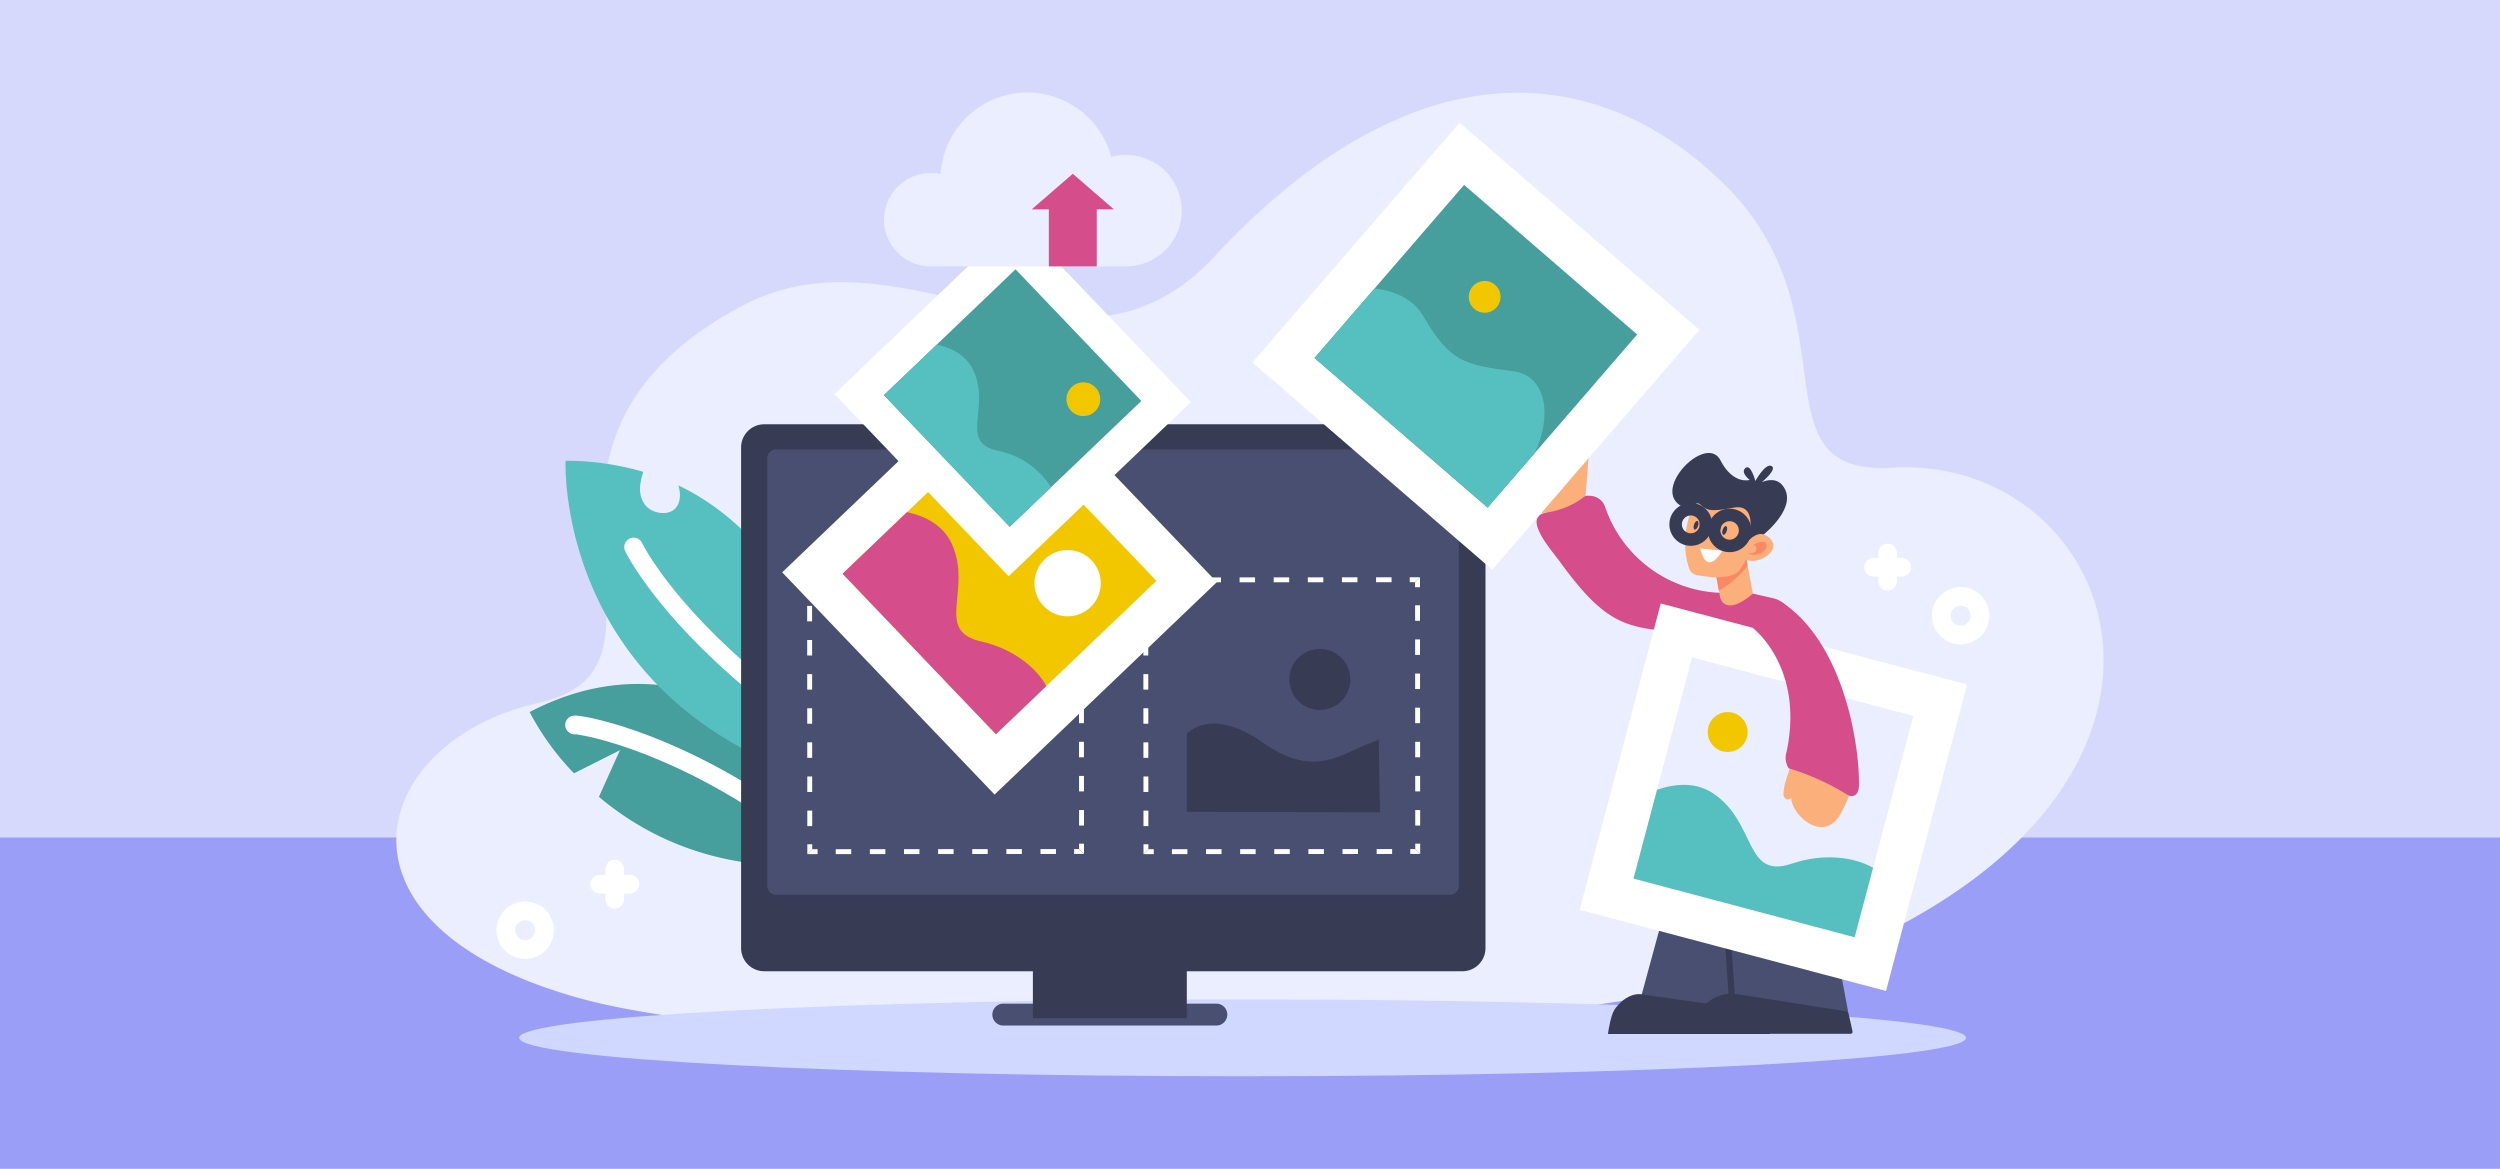 <svg xmlns="http://www.w3.org/2000/svg" xmlns:xlink="http://www.w3.org/1999/xlink" width="400" height="187" viewBox="0 0 400 187">
  <defs>
    <clipPath id="clip-path">
      <rect id="Rectángulo_402922" data-name="Rectángulo 402922" width="273.168" height="157.407" fill="none"/>
    </clipPath>
    <clipPath id="clip-path-2">
      <path id="Trazado_917734" data-name="Trazado 917734" d="M301.157,198.675l2.991,0v-1.094l-2.993-2.989Z" transform="translate(-301.154 -194.59)" fill="none"/>
    </clipPath>
    <clipPath id="clip-path-3">
      <path id="Trazado_917735" data-name="Trazado 917735" d="M301.154,194.586l2.993,2.989h1.094l0-2.991Z" transform="translate(-301.154 -194.583)" fill="none"/>
    </clipPath>
    <clipPath id="clip-path-4">
      <path id="Trazado_917736" data-name="Trazado 917736" d="M408.7,194.513l0,2.991H409.8l2.989-2.993Z" transform="translate(-408.703 -194.51)" fill="none"/>
    </clipPath>
    <clipPath id="clip-path-5">
      <path id="Trazado_917737" data-name="Trazado 917737" d="M411.49,197.5V198.6l2.991,0,0-4.085Z" transform="translate(-411.49 -194.51)" fill="none"/>
    </clipPath>
    <clipPath id="clip-path-6">
      <path id="Trazado_917738" data-name="Trazado 917738" d="M411.557,302.061v1.094l2.993,2.989,0-4.085Z" transform="translate(-411.557 -302.059)" fill="none"/>
    </clipPath>
    <clipPath id="clip-path-7">
      <path id="Trazado_917739" data-name="Trazado 917739" d="M408.777,304.846l0,2.991,4.085,0-2.993-2.989Z" transform="translate(-408.777 -304.845)" fill="none"/>
    </clipPath>
    <clipPath id="clip-path-8">
      <path id="Trazado_917740" data-name="Trazado 917740" d="M304.223,304.913l-2.989,2.993,4.085,0,0-2.991Z" transform="translate(-301.234 -304.913)" fill="none"/>
    </clipPath>
    <clipPath id="clip-path-9">
      <path id="Trazado_917741" data-name="Trazado 917741" d="M301.227,302.134l0,4.085,2.989-2.993v-1.094Z" transform="translate(-301.227 -302.132)" fill="none"/>
    </clipPath>
    <clipPath id="clip-path-11">
      <path id="Trazado_917742" data-name="Trazado 917742" d="M164.411,198.675l2.991,0v-1.094l-2.993-2.989Z" transform="translate(-164.408 -194.59)" fill="none"/>
    </clipPath>
    <clipPath id="clip-path-12">
      <path id="Trazado_917743" data-name="Trazado 917743" d="M164.408,194.586l2.993,2.989H168.5l0-2.991Z" transform="translate(-164.408 -194.583)" fill="none"/>
    </clipPath>
    <clipPath id="clip-path-13">
      <path id="Trazado_917744" data-name="Trazado 917744" d="M271.956,194.513l0,2.991h1.094l2.989-2.993Z" transform="translate(-271.956 -194.51)" fill="none"/>
    </clipPath>
    <clipPath id="clip-path-14">
      <path id="Trazado_917745" data-name="Trazado 917745" d="M274.743,197.5V198.6l2.991,0,0-4.085Z" transform="translate(-274.743 -194.51)" fill="none"/>
    </clipPath>
    <clipPath id="clip-path-15">
      <path id="Trazado_917746" data-name="Trazado 917746" d="M274.81,302.061v1.094l2.993,2.989,0-4.085Z" transform="translate(-274.81 -302.059)" fill="none"/>
    </clipPath>
    <clipPath id="clip-path-16">
      <path id="Trazado_917747" data-name="Trazado 917747" d="M272.03,304.846l0,2.991,4.085,0-2.993-2.989Z" transform="translate(-272.03 -304.845)" fill="none"/>
    </clipPath>
    <clipPath id="clip-path-17">
      <path id="Trazado_917748" data-name="Trazado 917748" d="M167.477,304.913l-2.989,2.993,4.085,0,0-2.991Z" transform="translate(-164.488 -304.913)" fill="none"/>
    </clipPath>
    <clipPath id="clip-path-18">
      <path id="Trazado_917749" data-name="Trazado 917749" d="M164.48,302.134l0,4.085,2.989-2.993v-1.094Z" transform="translate(-164.48 -302.132)" fill="none"/>
    </clipPath>
  </defs>
  <g id="Grupo_1101025" data-name="Grupo 1101025" transform="translate(-180.051 -540)">
    <rect id="Rectángulo_402887" data-name="Rectángulo 402887" width="400" height="187" transform="translate(180.051 540)" fill="#d6d8fc"/>
    <rect id="Rectángulo_402979" data-name="Rectángulo 402979" width="400" height="53" transform="translate(180.051 674)" fill="#9a9ef7"/>
    <g id="Grupo_1101024" data-name="Grupo 1101024" transform="translate(243.467 554.797)">
      <g id="Grupo_1100987" data-name="Grupo 1100987">
        <g id="Grupo_1100986" data-name="Grupo 1100986" clip-path="url(#clip-path)">
          <path id="Trazado_917725" data-name="Trazado 917725" d="M242.38,132.365c-1.11.618-2.3,1.207-3.548,1.783a120.019,120.019,0,0,1-21.743,7.159c-.523.127-1.054.254-1.589.378l-.134.032c-1,.237-2.026.467-3.056.69-9.3,2.031-19.706,3.694-30.735,5.021l-.625.074c-.051.007-.1.011-.149.018-14.722,1.744-30.534,2.895-46.287,3.5q-3.717.143-7.422.244c-.417.011-.834.025-1.251.032-.366.011-.728.021-1.093.028q-2.378.058-4.744.1c-.594.014-1.188.021-1.782.032-.448.007-.9.014-1.349.018-3.882.053-7.737.071-11.544.06-32.56-.1-61.666-2.5-76.306-6.624-42.307-11.911-32.981-41.241-6.215-47.2S12.555,57.1,55.233,34.254c25.925-13.879,53.081,16.31,75.542-7.831,33.512-36.017,63.151-30.132,81.829-11.534,21.05,20.958,4.162,46.513,26.7,45.21,33.778-1.952,53.942,43.946,3.072,72.265" transform="translate(0 -0.073)" fill="#ebeeff"/>
          <path id="Trazado_917726" data-name="Trazado 917726" d="M281.448,375.051c0,3.4-51.822,6.155-115.748,6.155S49.952,378.45,49.952,375.051,101.774,368.9,165.7,368.9s115.748,2.756,115.748,6.155" transform="translate(-30.304 -223.798)" fill="#d1d8ff"/>
          <path id="Trazado_917727" data-name="Trazado 917727" d="M110.81,263.413l-8.694,6.031c-17.265,1.622-29.185-4.349-36.816-10.782l3.362-7.465-7.35,3.7a42.414,42.414,0,0,1-7.1-9.8c31.786-16.669,55.773,18.361,56.6,18.318" transform="translate(-32.887 -145.963)" fill="#469e9d"/>
          <path id="Trazado_917728" data-name="Trazado 917728" d="M72.5,257.275c.478-.146,14.108,1.921,31.717,13.9" transform="translate(-43.985 -156.077)" fill="none" stroke="#fff" stroke-linecap="round" stroke-miterlimit="10" stroke-width="3"/>
          <path id="Trazado_917729" data-name="Trazado 917729" d="M114.94,197.363l-11.7,1.394C67.281,183.8,68.827,149.818,68.827,149.818a43.79,43.79,0,0,1,12.441,1.773c-1.63,4.653.852,6.587,3.182,6.587,2.1,0,3.174-1.759,2.44-4.417,23.631,11.352,27.359,43.28,28.05,43.6" transform="translate(-41.749 -90.89)" fill="#55c0bf"/>
          <path id="Trazado_917730" data-name="Trazado 917730" d="M96.508,184.9s4.473,9.451,19.452,21.921" transform="translate(-58.549 -112.176)" fill="none" stroke="#fff" stroke-linecap="round" stroke-miterlimit="10" stroke-width="3"/>
          <circle id="Elipse_11529" data-name="Elipse 11529" cx="3.095" cy="3.095" r="3.095" transform="translate(17.514 130.935)" fill="none" stroke="#fff" stroke-linecap="round" stroke-miterlimit="10" stroke-width="3"/>
          <circle id="Elipse_11530" data-name="Elipse 11530" cx="3.095" cy="3.095" r="3.095" transform="matrix(0.16, -0.987, 0.987, 0.16, 246.733, 86.273)" fill="none" stroke="#fff" stroke-linecap="round" stroke-miterlimit="10" stroke-width="3"/>
          <line id="Línea_592" data-name="Línea 592" y2="4.491" transform="translate(238.597 73.702)" fill="none" stroke="#fff" stroke-linecap="round" stroke-miterlimit="10" stroke-width="3"/>
          <line id="Línea_593" data-name="Línea 593" x1="4.491" transform="translate(236.351 75.947)" fill="none" stroke="#fff" stroke-linecap="round" stroke-miterlimit="10" stroke-width="3"/>
          <line id="Línea_594" data-name="Línea 594" y2="4.819" transform="translate(34.945 124.261)" fill="none" stroke="#fff" stroke-linecap="round" stroke-miterlimit="10" stroke-width="3"/>
          <line id="Línea_595" data-name="Línea 595" x1="4.819" transform="translate(32.536 126.671)" fill="none" stroke="#fff" stroke-linecap="round" stroke-miterlimit="10" stroke-width="3"/>
          <path id="Trazado_917731" data-name="Trazado 917731" d="M278.289,374.15H244.2a1.753,1.753,0,0,1,0-3.506h34.085a1.753,1.753,0,1,1,0,3.506" transform="translate(-147.088 -224.859)" fill="#494f70"/>
          <rect id="Rectángulo_402893" data-name="Rectángulo 402893" width="24.626" height="14.757" transform="translate(101.845 133.356)" fill="#373b54"/>
          <path id="Trazado_917732" data-name="Trazado 917732" d="M255.638,222.49h-111.7a3.7,3.7,0,0,1-3.7-3.7V138.677a3.7,3.7,0,0,1,3.7-3.7h111.7a3.7,3.7,0,0,1,3.7,3.7v80.115a3.7,3.7,0,0,1-3.7,3.7" transform="translate(-85.077 -81.888)" fill="#373b54"/>
          <path id="Trazado_917733" data-name="Trazado 917733" d="M260.154,216.456H152.282a1.387,1.387,0,0,1-1.386-1.386V146.606a1.387,1.387,0,0,1,1.386-1.386H260.154a1.386,1.386,0,0,1,1.386,1.386v68.463a1.386,1.386,0,0,1-1.386,1.386" transform="translate(-91.544 -88.101)" fill="#494f70"/>
          <rect id="Rectángulo_402894" data-name="Rectángulo 402894" width="0.784" height="2.478" transform="translate(119.54 114.901)" fill="#fff"/>
          <rect id="Rectángulo_402895" data-name="Rectángulo 402895" width="0.784" height="2.478" transform="translate(119.536 109.441)" fill="#fff"/>
          <rect id="Rectángulo_402896" data-name="Rectángulo 402896" width="0.784" height="2.479" transform="translate(119.533 103.981)" fill="#fff"/>
          <rect id="Rectángulo_402897" data-name="Rectángulo 402897" width="0.784" height="2.479" transform="translate(119.529 98.522)" fill="#fff"/>
          <rect id="Rectángulo_402898" data-name="Rectángulo 402898" width="0.784" height="2.478" transform="translate(119.526 93.062)" fill="#fff"/>
          <rect id="Rectángulo_402899" data-name="Rectángulo 402899" width="0.784" height="2.479" transform="translate(119.522 87.603)" fill="#fff"/>
          <rect id="Rectángulo_402900" data-name="Rectángulo 402900" width="0.784" height="2.478" transform="translate(119.518 82.143)" fill="#fff"/>
          <rect id="Rectángulo_402901" data-name="Rectángulo 402901" width="2.478" height="0.784" transform="translate(123.999 77.594)" fill="#fff"/>
          <rect id="Rectángulo_402902" data-name="Rectángulo 402902" width="2.478" height="0.784" transform="translate(129.458 77.59)" fill="#fff"/>
          <rect id="Rectángulo_402903" data-name="Rectángulo 402903" width="2.478" height="0.784" transform="translate(134.918 77.586)" fill="#fff"/>
          <rect id="Rectángulo_402904" data-name="Rectángulo 402904" width="2.479" height="0.784" transform="translate(140.377 77.583)" fill="#fff"/>
          <rect id="Rectángulo_402905" data-name="Rectángulo 402905" width="2.478" height="0.784" transform="translate(145.837 77.579)" fill="#fff"/>
          <rect id="Rectángulo_402906" data-name="Rectángulo 402906" width="2.478" height="0.784" transform="translate(151.297 77.575)" fill="#fff"/>
          <rect id="Rectángulo_402907" data-name="Rectángulo 402907" width="2.479" height="0.784" transform="translate(156.756 77.572)" fill="#fff"/>
          <rect id="Rectángulo_402908" data-name="Rectángulo 402908" width="0.784" height="2.478" transform="translate(163 82.052)" fill="#fff"/>
          <rect id="Rectángulo_402909" data-name="Rectángulo 402909" width="0.784" height="2.478" transform="translate(163.004 87.512)" fill="#fff"/>
          <rect id="Rectángulo_402910" data-name="Rectángulo 402910" width="0.784" height="2.478" transform="translate(163.008 92.972)" fill="#fff"/>
          <rect id="Rectángulo_402911" data-name="Rectángulo 402911" width="0.784" height="2.479" transform="translate(163.011 98.431)" fill="#fff"/>
          <rect id="Rectángulo_402912" data-name="Rectángulo 402912" width="0.784" height="2.478" transform="translate(163.015 103.891)" fill="#fff"/>
          <rect id="Rectángulo_402913" data-name="Rectángulo 402913" width="0.784" height="2.479" transform="translate(163.019 109.35)" fill="#fff"/>
          <rect id="Rectángulo_402914" data-name="Rectángulo 402914" width="0.784" height="2.479" transform="translate(163.023 114.81)" fill="#fff"/>
          <rect id="Rectángulo_402915" data-name="Rectángulo 402915" width="2.478" height="0.784" transform="translate(156.847 121.054)" fill="#fff"/>
          <rect id="Rectángulo_402916" data-name="Rectángulo 402916" width="2.478" height="0.784" transform="translate(151.387 121.058)" fill="#fff"/>
          <rect id="Rectángulo_402917" data-name="Rectángulo 402917" width="2.479" height="0.784" transform="translate(145.928 121.061)" fill="#fff"/>
          <rect id="Rectángulo_402918" data-name="Rectángulo 402918" width="2.478" height="0.784" transform="translate(140.468 121.065)" fill="#fff"/>
          <rect id="Rectángulo_402919" data-name="Rectángulo 402919" width="2.478" height="0.784" transform="translate(135.009 121.069)" fill="#fff"/>
          <rect id="Rectángulo_402920" data-name="Rectángulo 402920" width="2.479" height="0.784" transform="translate(129.549 121.072)" fill="#fff"/>
          <rect id="Rectángulo_402921" data-name="Rectángulo 402921" width="2.479" height="0.784" transform="translate(124.09 121.076)" fill="#fff"/>
        </g>
      </g>
      <g id="Grupo_1100989" data-name="Grupo 1100989" transform="translate(118.453 76.538)">
        <g id="Grupo_1100988" data-name="Grupo 1100988" clip-path="url(#clip-path-2)">
          <rect id="Rectángulo_402923" data-name="Rectángulo 402923" width="0.784" height="2.351" transform="translate(1.062 0.348)" fill="#fff"/>
        </g>
      </g>
      <g id="Grupo_1100991" data-name="Grupo 1100991" transform="translate(118.453 76.535)">
        <g id="Grupo_1100990" data-name="Grupo 1100990" clip-path="url(#clip-path-3)">
          <rect id="Rectángulo_402924" data-name="Rectángulo 402924" width="2.351" height="0.784" transform="translate(0.292 1.062)" fill="#fff"/>
        </g>
      </g>
      <g id="Grupo_1100993" data-name="Grupo 1100993" transform="translate(160.755 76.507)">
        <g id="Grupo_1100992" data-name="Grupo 1100992" clip-path="url(#clip-path-4)">
          <rect id="Rectángulo_402925" data-name="Rectángulo 402925" width="2.351" height="0.784" transform="translate(1.386 1.062)" fill="#fff"/>
        </g>
      </g>
      <g id="Grupo_1100995" data-name="Grupo 1100995" transform="translate(161.851 76.507)">
        <g id="Grupo_1100994" data-name="Grupo 1100994" clip-path="url(#clip-path-5)">
          <rect id="Rectángulo_402926" data-name="Rectángulo 402926" width="0.784" height="2.351" transform="translate(1.146 0.292)" fill="#fff"/>
        </g>
      </g>
      <g id="Grupo_1100997" data-name="Grupo 1100997" transform="translate(161.878 118.809)">
        <g id="Grupo_1100996" data-name="Grupo 1100996" clip-path="url(#clip-path-6)">
          <rect id="Rectángulo_402927" data-name="Rectángulo 402927" width="0.784" height="2.351" transform="translate(1.149 1.385)" fill="#fff"/>
        </g>
      </g>
      <g id="Grupo_1100999" data-name="Grupo 1100999" transform="translate(160.784 119.905)">
        <g id="Grupo_1100998" data-name="Grupo 1100998" clip-path="url(#clip-path-7)">
          <rect id="Rectángulo_402928" data-name="Rectángulo 402928" width="2.351" height="0.784" transform="translate(1.444 1.146)" fill="#fff"/>
        </g>
      </g>
      <g id="Grupo_1101001" data-name="Grupo 1101001" transform="translate(118.484 119.931)">
        <g id="Grupo_1101000" data-name="Grupo 1101000" clip-path="url(#clip-path-8)">
          <rect id="Rectángulo_402929" data-name="Rectángulo 402929" width="2.351" height="0.784" transform="translate(0.348 1.148)" fill="#fff"/>
        </g>
      </g>
      <g id="Grupo_1101003" data-name="Grupo 1101003" transform="translate(118.481 118.837)">
        <g id="Grupo_1101002" data-name="Grupo 1101002" clip-path="url(#clip-path-9)">
          <rect id="Rectángulo_402930" data-name="Rectángulo 402930" width="0.784" height="2.351" transform="translate(1.062 1.445)" fill="#fff"/>
        </g>
      </g>
      <g id="Grupo_1101005" data-name="Grupo 1101005">
        <g id="Grupo_1101004" data-name="Grupo 1101004" clip-path="url(#clip-path)">
          <rect id="Rectángulo_402931" data-name="Rectángulo 402931" width="0.784" height="2.478" transform="translate(65.754 114.901)" fill="#fff"/>
          <rect id="Rectángulo_402932" data-name="Rectángulo 402932" width="0.784" height="2.478" transform="translate(65.75 109.441)" fill="#fff"/>
          <rect id="Rectángulo_402933" data-name="Rectángulo 402933" width="0.784" height="2.479" transform="translate(65.746 103.981)" fill="#fff"/>
          <rect id="Rectángulo_402934" data-name="Rectángulo 402934" width="0.784" height="2.479" transform="translate(65.742 98.522)" fill="#fff"/>
          <rect id="Rectángulo_402935" data-name="Rectángulo 402935" width="0.784" height="2.478" transform="translate(65.739 93.062)" fill="#fff"/>
          <rect id="Rectángulo_402936" data-name="Rectángulo 402936" width="0.784" height="2.479" transform="translate(65.735 87.603)" fill="#fff"/>
          <rect id="Rectángulo_402937" data-name="Rectángulo 402937" width="0.784" height="2.478" transform="translate(65.731 82.143)" fill="#fff"/>
          <rect id="Rectángulo_402938" data-name="Rectángulo 402938" width="2.479" height="0.784" transform="translate(70.212 77.594)" fill="#fff"/>
          <rect id="Rectángulo_402939" data-name="Rectángulo 402939" width="2.478" height="0.784" transform="translate(75.672 77.59)" fill="#fff"/>
          <rect id="Rectángulo_402940" data-name="Rectángulo 402940" width="2.478" height="0.784" transform="translate(81.131 77.586)" fill="#fff"/>
          <rect id="Rectángulo_402941" data-name="Rectángulo 402941" width="2.478" height="0.784" transform="translate(86.591 77.583)" fill="#fff"/>
          <rect id="Rectángulo_402942" data-name="Rectángulo 402942" width="2.479" height="0.784" transform="translate(92.05 77.579)" fill="#fff"/>
          <rect id="Rectángulo_402943" data-name="Rectángulo 402943" width="2.478" height="0.784" transform="translate(97.51 77.575)" fill="#fff"/>
          <rect id="Rectángulo_402944" data-name="Rectángulo 402944" width="2.478" height="0.784" transform="translate(102.97 77.572)" fill="#fff"/>
          <rect id="Rectángulo_402945" data-name="Rectángulo 402945" width="0.784" height="2.478" transform="translate(109.214 82.052)" fill="#fff"/>
          <rect id="Rectángulo_402946" data-name="Rectángulo 402946" width="0.784" height="2.478" transform="translate(109.217 87.512)" fill="#fff"/>
          <rect id="Rectángulo_402947" data-name="Rectángulo 402947" width="0.784" height="2.478" transform="translate(109.221 92.972)" fill="#fff"/>
          <rect id="Rectángulo_402948" data-name="Rectángulo 402948" width="0.784" height="2.479" transform="translate(109.225 98.431)" fill="#fff"/>
          <rect id="Rectángulo_402949" data-name="Rectángulo 402949" width="0.784" height="2.478" transform="translate(109.228 103.891)" fill="#fff"/>
          <rect id="Rectángulo_402950" data-name="Rectángulo 402950" width="0.784" height="2.479" transform="translate(109.232 109.35)" fill="#fff"/>
          <rect id="Rectángulo_402951" data-name="Rectángulo 402951" width="0.784" height="2.479" transform="translate(109.236 114.81)" fill="#fff"/>
          <rect id="Rectángulo_402952" data-name="Rectángulo 402952" width="2.478" height="0.784" transform="translate(103.06 121.054)" fill="#fff"/>
          <rect id="Rectángulo_402953" data-name="Rectángulo 402953" width="2.479" height="0.784" transform="translate(97.601 121.058)" fill="#fff"/>
          <rect id="Rectángulo_402954" data-name="Rectángulo 402954" width="2.479" height="0.784" transform="translate(92.141 121.061)" fill="#fff"/>
          <rect id="Rectángulo_402955" data-name="Rectángulo 402955" width="2.478" height="0.784" transform="translate(86.682 121.065)" fill="#fff"/>
          <rect id="Rectángulo_402956" data-name="Rectángulo 402956" width="2.478" height="0.784" transform="translate(81.222 121.069)" fill="#fff"/>
          <rect id="Rectángulo_402957" data-name="Rectángulo 402957" width="2.478" height="0.784" transform="translate(75.763 121.072)" fill="#fff"/>
          <rect id="Rectángulo_402958" data-name="Rectángulo 402958" width="2.478" height="0.784" transform="translate(70.303 121.076)" fill="#fff"/>
        </g>
      </g>
      <g id="Grupo_1101007" data-name="Grupo 1101007" transform="translate(64.667 76.538)">
        <g id="Grupo_1101006" data-name="Grupo 1101006" clip-path="url(#clip-path-11)">
          <rect id="Rectángulo_402960" data-name="Rectángulo 402960" width="0.784" height="2.351" transform="translate(1.062 0.348)" fill="#fff"/>
        </g>
      </g>
      <g id="Grupo_1101009" data-name="Grupo 1101009" transform="translate(64.667 76.535)">
        <g id="Grupo_1101008" data-name="Grupo 1101008" clip-path="url(#clip-path-12)">
          <rect id="Rectángulo_402961" data-name="Rectángulo 402961" width="2.351" height="0.784" transform="translate(0.291 1.062)" fill="#fff"/>
        </g>
      </g>
      <g id="Grupo_1101011" data-name="Grupo 1101011" transform="translate(106.968 76.507)">
        <g id="Grupo_1101010" data-name="Grupo 1101010" clip-path="url(#clip-path-13)">
          <rect id="Rectángulo_402962" data-name="Rectángulo 402962" width="2.351" height="0.784" transform="translate(1.386 1.062)" fill="#fff"/>
        </g>
      </g>
      <g id="Grupo_1101013" data-name="Grupo 1101013" transform="translate(108.065 76.507)">
        <g id="Grupo_1101012" data-name="Grupo 1101012" clip-path="url(#clip-path-14)">
          <rect id="Rectángulo_402963" data-name="Rectángulo 402963" width="0.784" height="2.351" transform="translate(1.146 0.292)" fill="#fff"/>
        </g>
      </g>
      <g id="Grupo_1101015" data-name="Grupo 1101015" transform="translate(108.091 118.809)">
        <g id="Grupo_1101014" data-name="Grupo 1101014" clip-path="url(#clip-path-15)">
          <rect id="Rectángulo_402964" data-name="Rectángulo 402964" width="0.784" height="2.351" transform="translate(1.149 1.385)" fill="#fff"/>
        </g>
      </g>
      <g id="Grupo_1101017" data-name="Grupo 1101017" transform="translate(106.997 119.905)">
        <g id="Grupo_1101016" data-name="Grupo 1101016" clip-path="url(#clip-path-16)">
          <rect id="Rectángulo_402965" data-name="Rectángulo 402965" width="2.351" height="0.784" transform="translate(1.444 1.146)" fill="#fff"/>
        </g>
      </g>
      <g id="Grupo_1101019" data-name="Grupo 1101019" transform="translate(64.698 119.931)">
        <g id="Grupo_1101018" data-name="Grupo 1101018" clip-path="url(#clip-path-17)">
          <rect id="Rectángulo_402966" data-name="Rectángulo 402966" width="2.351" height="0.784" transform="translate(0.348 1.148)" fill="#fff"/>
        </g>
      </g>
      <g id="Grupo_1101021" data-name="Grupo 1101021" transform="translate(64.695 118.837)">
        <g id="Grupo_1101020" data-name="Grupo 1101020" clip-path="url(#clip-path-18)">
          <rect id="Rectángulo_402967" data-name="Rectángulo 402967" width="0.784" height="2.351" transform="translate(1.062 1.445)" fill="#fff"/>
        </g>
      </g>
      <g id="Grupo_1101023" data-name="Grupo 1101023">
        <g id="Grupo_1101022" data-name="Grupo 1101022" clip-path="url(#clip-path)">
          <path id="Trazado_917750" data-name="Trazado 917750" d="M321.54,270.846V258.368s3.761-4.5,12.189,1.416,12.676,1.621,17.311,0l1.208-.492.2,11.632Z" transform="translate(-195.069 -155.751)" fill="#373b54"/>
          <path id="Trazado_917751" data-name="Trazado 917751" d="M363.264,231.24a4.879,4.879,0,1,0,4.879-4.879,4.879,4.879,0,0,0-4.879,4.879" transform="translate(-220.382 -137.327)" fill="#373b54"/>
          <rect id="Rectángulo_402968" data-name="Rectángulo 402968" width="49.18" height="49.18" transform="matrix(0.723, -0.691, 0.691, 0.723, 61.734, 76.777)" fill="#fff"/>
          <rect id="Rectángulo_402969" data-name="Rectángulo 402969" width="35.514" height="35.514" transform="translate(71.396 76.996) rotate(-43.701)" fill="#f3c700"/>
          <path id="Trazado_917752" data-name="Trazado 917752" d="M214.12,198.523l-8.066,7.708-24.537-25.675,10.311-9.854c2.928.64,5.774,2.072,7.145,5.035,3.407,7.36-2.893,13.936,4.691,15.65,4.985,1.125,8.765,4.069,10.456,7.135" transform="translate(-110.121 -103.56)" fill="#d64d8b"/>
          <path id="Trazado_917753" data-name="Trazado 917753" d="M259.584,191.313A5.3,5.3,0,1,0,265,186.138a5.3,5.3,0,0,0-5.415,5.175" transform="translate(-157.481 -112.924)" fill="#fff"/>
          <path id="Trazado_917754" data-name="Trazado 917754" d="M531.445,150.954s-2.651.826-4.7-3.151c-2.556-4.963-13.807,7.485-3.24,8.053,4.515.242,10.147,3.833,10.147,3.833s5.789-4.553,2.993-7.909c-1.231-1.478-3.28-.468-3.28-.468s2.545-2.072,1.564-2.59-2.594,2.4-2.594,2.4-.753-2.948-1.643-2.027c-.729.755.752,1.86.752,1.86" transform="translate(-314.898 -88.96)" fill="#373b54"/>
          <path id="Trazado_917755" data-name="Trazado 917755" d="M494.953,179.561a20.264,20.264,0,0,1-20.186-13.81,2.61,2.61,0,0,0-2.089-1.678c-2.4-.339-3.357,1.6-7.617,2.729-3.359.891,1.081,5.852,2.4,7.664,8.792,12.1,11.709,10.837,25.948,11.617Z" transform="translate(-281.392 -99.515)" fill="#d64d8b"/>
          <path id="Trazado_917756" data-name="Trazado 917756" d="M516.992,263.013,505.4,305.6s7.168,1.265,20.239,1.054l-.843-26.985Z" transform="translate(-306.609 -159.562)" fill="#494f70"/>
          <path id="Trazado_917757" data-name="Trazado 917757" d="M542.481,261.685l-.957,42.026s6.916,6.329,19.285,2.1l-5.77-30.686Z" transform="translate(-328.527 -158.757)" fill="#494f70"/>
          <path id="Trazado_917758" data-name="Trazado 917758" d="M518.8,373.152H492.848c.166-1.072.507-3.244,1.226-4.161,2.257-2.878,4.473-2.13,4.473-2.13l19.476,2.74s.828,3.493.777,3.55" transform="translate(-298.996 -222.511)" fill="#373b54"/>
          <path id="Trazado_917759" data-name="Trazado 917759" d="M552.2,373.03H527a.312.312,0,0,1-.307-.38,10.566,10.566,0,0,1,1.592-3.6,7.22,7.22,0,0,1,1.845-1.6,5.838,5.838,0,0,1,3.934-.749l17.521,2.745a.312.312,0,0,1,.256.237c.136.577.522,2.228.671,2.973a.312.312,0,0,1-.308.373" transform="translate(-319.524 -222.423)" fill="#373b54"/>
          <path id="Trazado_917760" data-name="Trazado 917760" d="M540.815,322.745c-.384.256,1.151,20.983,1.151,20.983" transform="translate(-328.059 -195.8)" fill="#373b54"/>
          <path id="Trazado_917761" data-name="Trazado 917761" d="M540.815,322.745c-.384.256,1.151,20.983,1.151,20.983" transform="translate(-328.059 -195.8)" fill="none" stroke="#373b54" stroke-miterlimit="10" stroke-width="1"/>
          <rect id="Rectángulo_402970" data-name="Rectángulo 402970" width="5.251" height="10.436" transform="matrix(0.983, -0.184, 0.184, 0.983, 210.353, 72.996)" fill="#fbaf7b"/>
          <path id="Trazado_917762" data-name="Trazado 917762" d="M540.09,183.126l.686,3.658a16.091,16.091,0,0,1-4.588,4.024l-1.176-6.273c.1-.175.192-.345.3-.512Z" transform="translate(-324.576 -111.097)" fill="#fb8862"/>
          <path id="Trazado_917763" data-name="Trazado 917763" d="M527.2,159.712s-4.71,6.694-2.264,13.459a1.411,1.411,0,0,0,1.037.9c1.731.361,5.978,1,7.227-1.075,1.582-2.628,4.433-9.189,2.062-11.155s-8.061-2.132-8.061-2.132" transform="translate(-318.034 -96.893)" fill="#fbaf7b"/>
          <path id="Trazado_917764" data-name="Trazado 917764" d="M546.956,180.057s3.541-1.663,4.89.575-3.916,4.48-4.62,2.316-.269-2.892-.269-2.892" transform="translate(-331.742 -108.875)" fill="#fbaf7b"/>
          <path id="Trazado_917765" data-name="Trazado 917765" d="M526.377,162.768s.642-2.106,1.65-1.184,1.621,1.141,5.26.465c4.181-.776,2.3,5.367,2.3,5.367s1.347-1.517,2.507-1.069c0,0,.931-6.7-1.571-7.62s-8.393-1.737-9.144-.45a14.833,14.833,0,0,0-1,4.49" transform="translate(-319.337 -95.619)" fill="#373b54"/>
          <path id="Trazado_917766" data-name="Trazado 917766" d="M528.4,175.094c-.122.378-.366.638-.545.581s-.225-.411-.1-.789.366-.638.544-.581.225.411.1.789" transform="translate(-320.13 -105.741)" fill="#373b54"/>
          <path id="Trazado_917767" data-name="Trazado 917767" d="M540.057,177.187c-.122.378-.366.638-.545.581s-.225-.411-.1-.789.366-.638.544-.581.225.411.1.789" transform="translate(-327.202 -107.01)" fill="#373b54"/>
          <path id="Trazado_917768" data-name="Trazado 917768" d="M530.11,185.45c.108.007,3.645.378,3.645.378s-2.407,4.394-3.538-.371" transform="translate(-321.602 -112.507)" fill="#fff"/>
          <path id="Trazado_917769" data-name="Trazado 917769" d="M531.351,204.683s.786,2.865,5.145-.833l3.245.738a3.831,3.831,0,0,1,2.228,1.456c3.353,4.527,14.981,21.094,8.5,24.848-7.529,4.359-23.908-5.284-23.908-5.284l2.273-17.11a4.837,4.837,0,0,1,1.575-2.972Z" transform="translate(-319.448 -123.67)" fill="#d64d8b"/>
          <path id="Trazado_917770" data-name="Trazado 917770" d="M549.953,184.517s1.136.247,1.269-.522a.556.556,0,0,0-.494-.733s1.918-1.143,2.129,0-2,2.115-2.905,1.255" transform="translate(-333.64 -110.871)" fill="#fb8862"/>
          <path id="Trazado_917771" data-name="Trazado 917771" d="M571.73,398.324v0c-.008,0-.012,0-.012-.012s.012,0,.012.008" transform="translate(-346.844 -241.647)" fill="#373b54"/>
          <rect id="Rectángulo_402971" data-name="Rectángulo 402971" width="50.692" height="50.692" transform="matrix(0.256, -0.967, 0.967, 0.256, 189.327, 130.779)" fill="#fff"/>
          <rect id="Rectángulo_402972" data-name="Rectángulo 402972" width="36.606" height="36.606" transform="matrix(0.256, -0.967, 0.967, 0.256, 197.941, 125.776)" fill="#ebeeff"/>
          <path id="Trazado_917772" data-name="Trazado 917772" d="M541.575,294.908l-2.949,11.116-35.382-9.386,3.769-14.209c2.919-1.011,6.192-1.282,8.991.586,6.954,4.641,4.949,13.811,12.54,11.241,4.989-1.692,9.9-1.135,13.031.653" transform="translate(-305.303 -170.862)" fill="#55c0bf"/>
          <path id="Trazado_917773" data-name="Trazado 917773" d="M578.479,267.821a2.542,2.542,0,1,0,3.109-1.805,2.543,2.543,0,0,0-3.109,1.805" transform="translate(-350.894 -161.332)" fill="#f3c700"/>
          <path id="Trazado_917774" data-name="Trazado 917774" d="M566.928,264.457s-3.378,7.56-2.552,8.754S567,271.927,567,271.927s.009-3.247-1.411.8c-.877,2.5,4.834,8.345,7.766,3.182,2.662-4.688,1.921-7.046,1.921-7.046Z" transform="translate(-342.312 -160.438)" fill="#fbaf7b"/>
          <path id="Trazado_917775" data-name="Trazado 917775" d="M551.828,211.357s8.251,6.262,5.392,19.778a3.126,3.126,0,0,0,.327,2.659,40.338,40.338,0,0,1,9.291,4.17c1.076.733,1.92-.06,1.951-1.254.162-6.217-2.249-22.856-12.43-29.563Z" transform="translate(-334.778 -125.67)" fill="#d64d8b"/>
          <path id="Trazado_917776" data-name="Trazado 917776" d="M533.448,255.233a3.19,3.19,0,1,0,3.19-3.19,3.19,3.19,0,0,0-3.19,3.19" transform="translate(-323.627 -152.907)" fill="#f3c700"/>
          <path id="Trazado_917777" data-name="Trazado 917777" d="M525.244,171.957a2.425,2.425,0,1,1-2.425-2.424A2.425,2.425,0,0,1,525.244,171.957Z" transform="translate(-315.708 -102.851)" fill="none" stroke="#373b54" stroke-linecap="round" stroke-miterlimit="10" stroke-width="2"/>
          <path id="Trazado_917778" data-name="Trazado 917778" d="M541,174.331a2.477,2.477,0,1,1-2.477-2.477A2.477,2.477,0,0,1,541,174.331Z" transform="translate(-325.202 -104.259)" fill="none" stroke="#373b54" stroke-linecap="round" stroke-miterlimit="10" stroke-width="2"/>
          <path id="Trazado_917779" data-name="Trazado 917779" d="M472.773,148.393l.463-6.012-1.632-3.432a1.219,1.219,0,0,0-2.007-.293,3.486,3.486,0,0,0-1.124,2.913c.467,2.056,1.283,4.838,1.283,4.838l-4.11,4.755a12.785,12.785,0,0,0,7.126-2.769" transform="translate(-282.494 -83.874)" fill="#fbaf7b"/>
          <line id="Línea_596" data-name="Línea 596" x2="1.395" y2="0.306" transform="translate(209.536 69.107)" fill="none" stroke="#373b54" stroke-linecap="round" stroke-miterlimit="10" stroke-width="2"/>
          <rect id="Rectángulo_402973" data-name="Rectángulo 402973" width="40.342" height="40.341" transform="matrix(0.723, -0.691, 0.691, 0.723, 70.084, 48.242)" fill="#fff"/>
          <rect id="Rectángulo_402974" data-name="Rectángulo 402974" width="29.132" height="29.132" transform="translate(78.009 48.421) rotate(-43.701)" fill="#469e9d"/>
          <path id="Trazado_917780" data-name="Trazado 917780" d="M225.073,125.377l-6.617,6.323L198.329,110.64l8.458-8.083c2.4.525,4.736,1.7,5.861,4.13,2.795,6.038-2.373,11.431,3.848,12.837a13.083,13.083,0,0,1,8.577,5.853" transform="translate(-120.32 -62.218)" fill="#55c0bf"/>
          <path id="Trazado_917781" data-name="Trazado 917781" d="M273.433,118.656a2.7,2.7,0,1,0,3.816.087,2.7,2.7,0,0,0-3.816-.087" transform="translate(-165.377 -71.532)" fill="#f3c700"/>
          <rect id="Rectángulo_402975" data-name="Rectángulo 402975" width="50.692" height="50.692" transform="matrix(0.654, -0.757, 0.757, 0.654, 136.966, 43.204)" fill="#fff"/>
          <rect id="Rectángulo_402976" data-name="Rectángulo 402976" width="36.606" height="36.606" transform="translate(146.901 42.481) rotate(-49.163)" fill="#469e9d"/>
          <path id="Trazado_917782" data-name="Trazado 917782" d="M408.7,106.085l-7.52,8.7-27.7-23.937,9.613-11.122c3.067.37,6.128,1.56,7.826,4.465,4.218,7.218,6.456,7.769,14.406,8.783,5.226.665,6.279,7.142,3.37,13.11" transform="translate(-226.579 -48.368)" fill="#55c0bf"/>
          <path id="Trazado_917783" data-name="Trazado 917783" d="M436.25,79.4a2.542,2.542,0,1,0,2.351-2.72,2.542,2.542,0,0,0-2.351,2.72" transform="translate(-264.656 -46.517)" fill="#f3c700"/>
          <path id="Trazado_917784" data-name="Trazado 917784" d="M237.091,9.985a8.915,8.915,0,0,0-2.358.317,13.912,13.912,0,0,0-27.32,2.746,7.472,7.472,0,1,0-1.572,14.777h30.975v-.007c.091,0,.182.007.274.007a8.92,8.92,0,1,0,0-17.84" transform="translate(-120.345)" fill="#ebeeff"/>
          <rect id="Rectángulo_402977" data-name="Rectángulo 402977" width="7.668" height="9.86" transform="translate(104.398 17.965)" fill="#d64d8b"/>
          <path id="Trazado_917785" data-name="Trazado 917785" d="M265.029,33.066l3.287,2.847,3.287,2.846H258.456l3.287-2.846Z" transform="translate(-156.798 -20.06)" fill="#d64d8b"/>
        </g>
      </g>
    </g>
  </g>
</svg>
